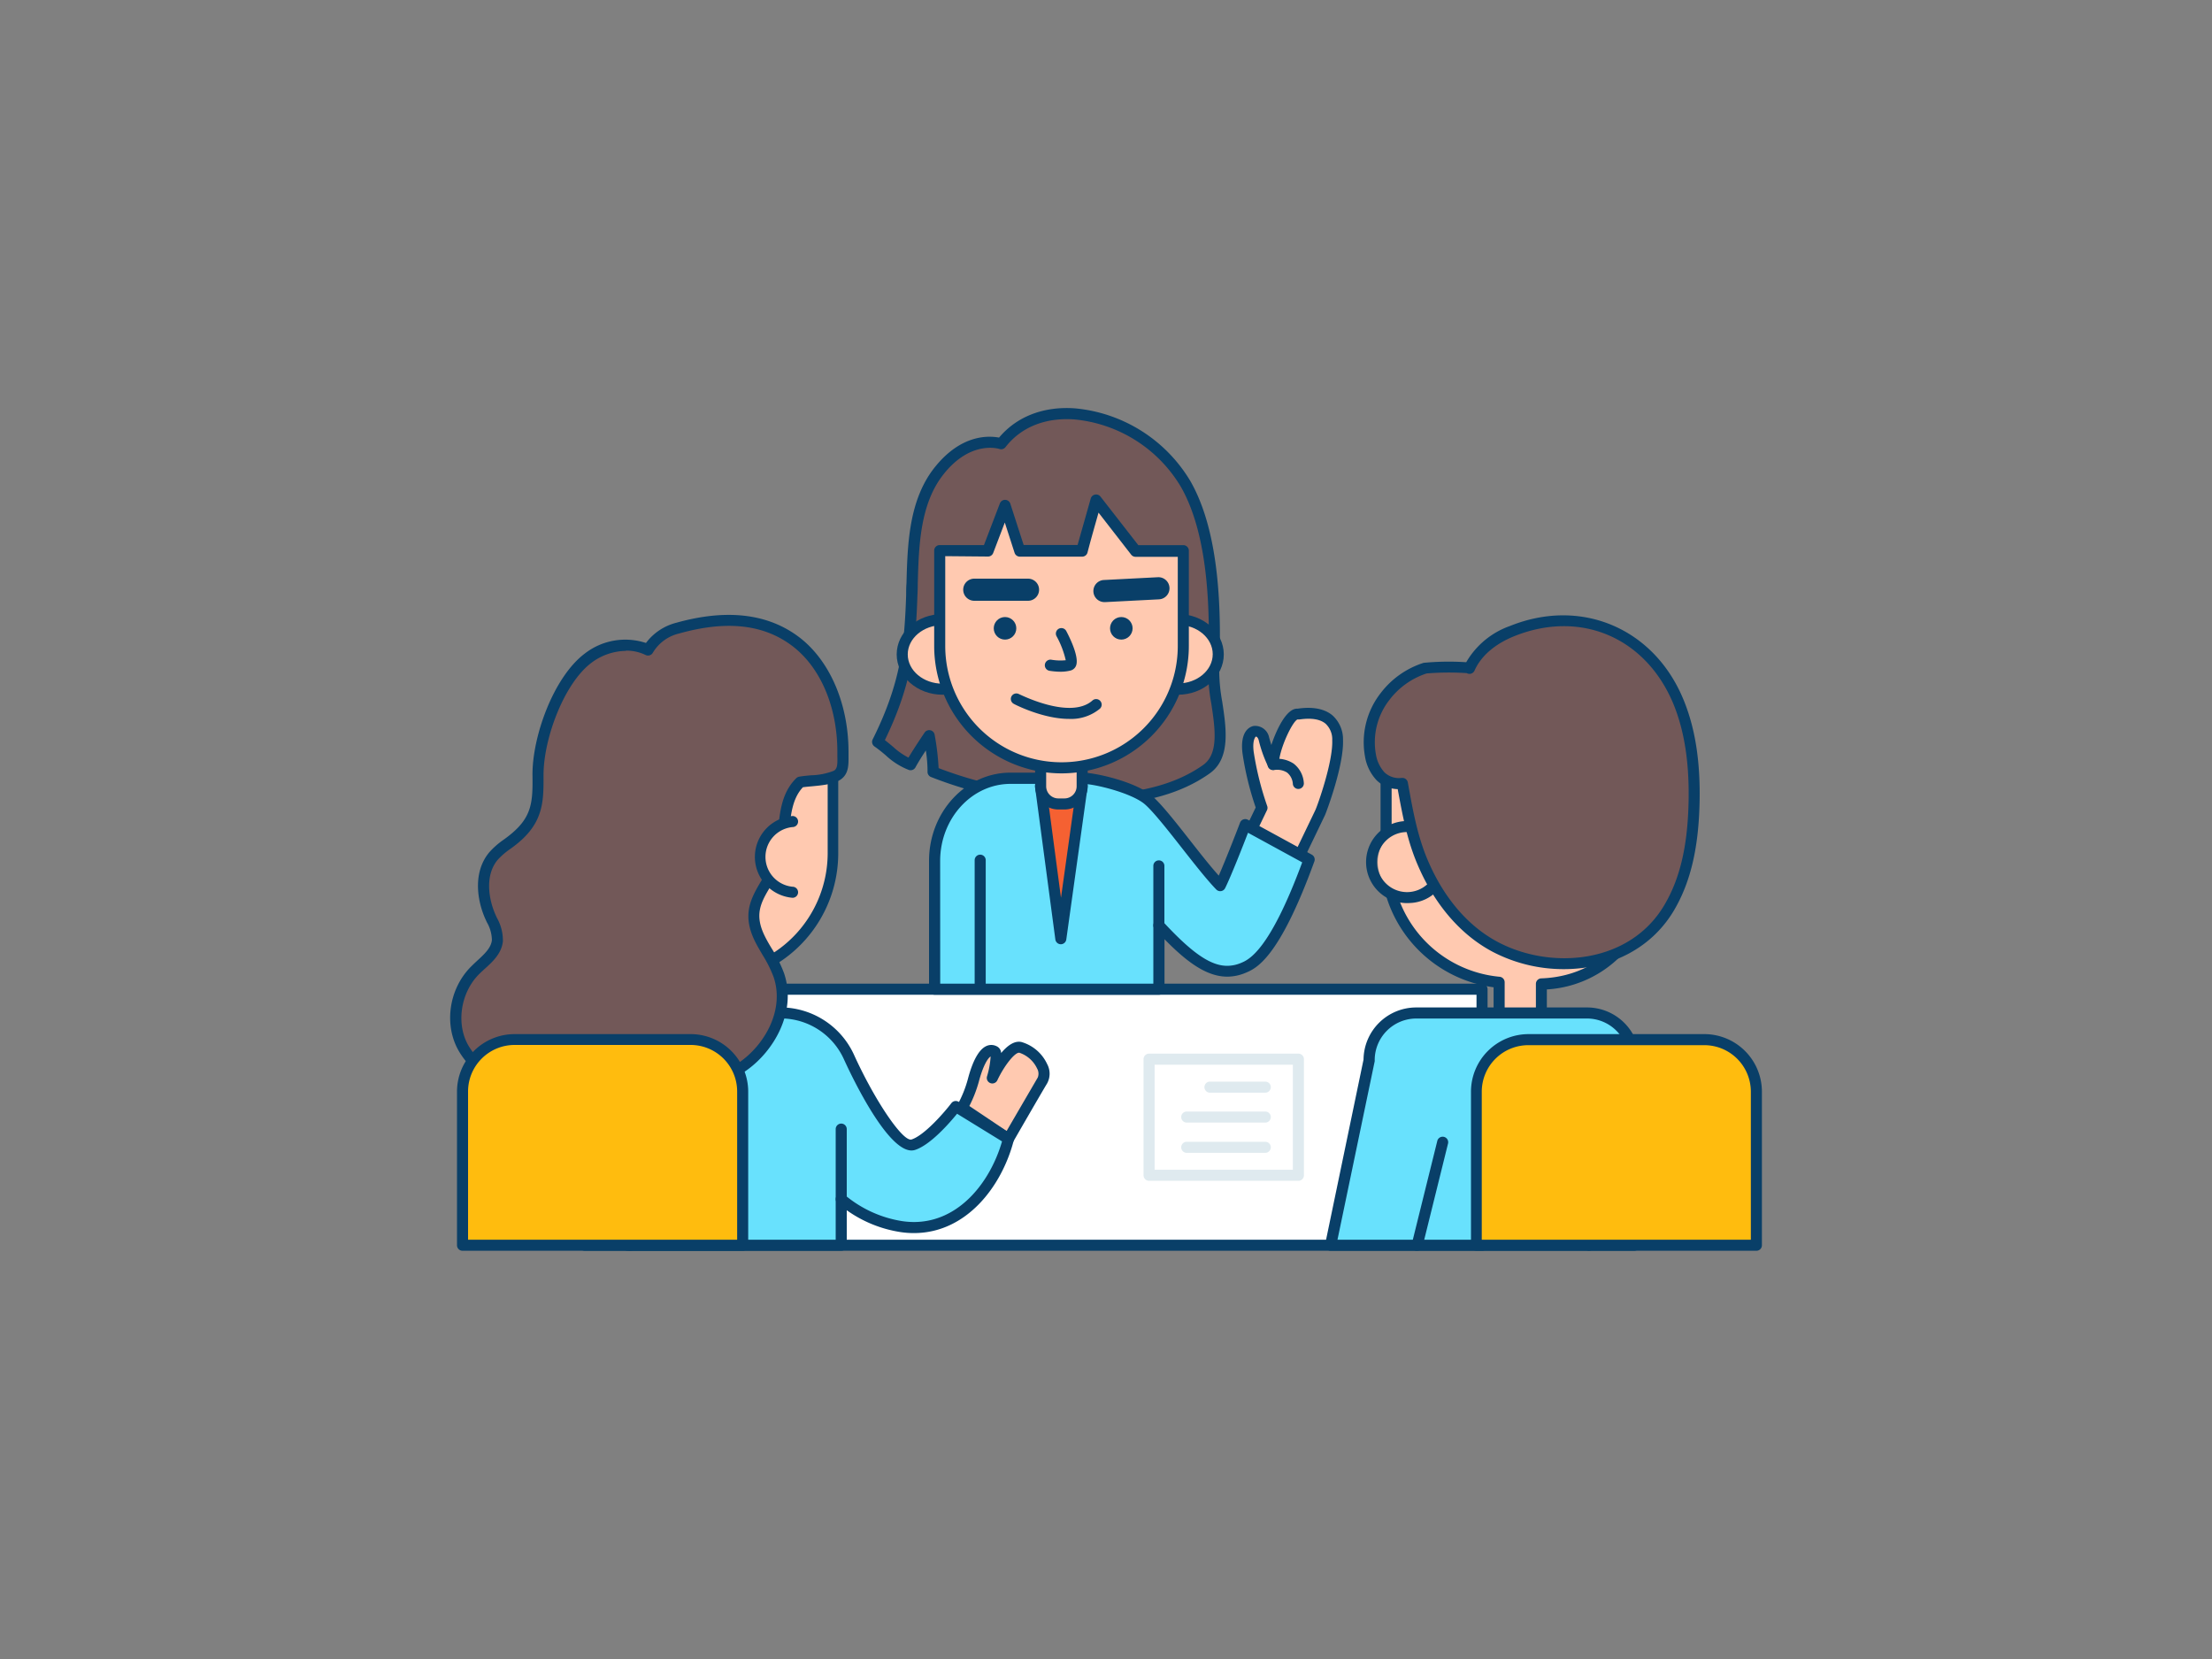 <svg xmlns="http://www.w3.org/2000/svg" viewBox="0 0 400 300"><rect x="0" y="0" width="400" height="300" fill="#808080" stroke="none"/><g id="_115_team_meeting_outline" data-name="#115_team_meeting_outline"><path d="M193.91,179.88H178.22a1,1,0,0,1,0-2h15.69a1,1,0,0,1,0,2Z" fill="#093f68"/><rect x="113.48" y="178.88" width="154.53" height="46.31" fill="#fff"/><path d="M268,226.18H113.48a1,1,0,0,1-1-1v-46.3a1,1,0,0,1,1-1H268a1,1,0,0,1,1,1v46.3A1,1,0,0,1,268,226.18Zm-153.53-2H267v-44.3H114.48Z" fill="#093f68"/><ellipse cx="294.49" cy="156.86" rx="7.43" ry="6.4" fill="#ffc9b0"/><path d="M294.49,164.26c-4.64,0-8.42-3.32-8.42-7.4s3.78-7.4,8.42-7.4,8.43,3.32,8.43,7.4S299.14,164.26,294.49,164.26Zm0-12.8c-3.54,0-6.42,2.43-6.42,5.4s2.88,5.4,6.42,5.4,6.43-2.42,6.43-5.4S298,151.46,294.49,151.46Z" fill="#093f68"/><path d="M262.67,129.42c-6.37,10.94-10.72,4.75-12,2.6v23.3a22.4,22.4,0,0,0,20.44,22.31v4.78a3.83,3.83,0,0,0,7.65,0v-4.49c13.58-.5,20.21-12.2,20.21-22.6l-3.51-20.74S286.53,141.51,262.67,129.42Z" fill="#ffc9b0"/><path d="M274.91,187.23a4.82,4.82,0,0,1-4.82-4.82v-3.88a23.54,23.54,0,0,1-20.44-23.21V132a1,1,0,0,1,.73-1,1,1,0,0,1,1.12.45c1.3,2.13,2.67,3.21,4.06,3.21h0c1.88,0,4-2,6.23-5.79a1,1,0,0,1,1.32-.39c23,11.67,31.61,5.33,31.7,5.26a1,1,0,0,1,1-.14,1,1,0,0,1,.63.77l3.5,20.74a.88.88,0,0,1,0,.16A25.76,25.76,0,0,1,294.72,171a20.49,20.49,0,0,1-15,7.92v3.54A4.83,4.83,0,0,1,274.91,187.23Zm-23.26-52.29v20.38a21.51,21.51,0,0,0,19.53,21.31,1,1,0,0,1,.91,1v4.78a2.83,2.83,0,0,0,5.65,0v-4.49a1,1,0,0,1,1-1c12.6-.47,19.21-11.16,19.25-21.52l-3.26-19.26c-3.32,1.5-12.9,3.88-31.64-5.41-2.45,4-5,6-7.45,6h0A5.53,5.53,0,0,1,251.65,134.94Z" fill="#093f68"/><ellipse cx="255" cy="155.89" rx="5.87" ry="6.4" fill="#ffc9b0"/><path d="M255,163.29a7.42,7.42,0,1,1,6.87-7.4A7.16,7.16,0,0,1,255,163.29Zm0-12.8a5.43,5.43,0,1,0,4.87,5.4A5.16,5.16,0,0,0,255,150.49Z" fill="#093f68"/><path d="M257.29,156c-2-4.65-2.81-9.43-3.71-14.36a4.82,4.82,0,0,1-3.94-1.28,7.35,7.35,0,0,1-1.82-3.75A13.43,13.43,0,0,1,250.41,126a14.88,14.88,0,0,1,7.3-5.2c.88-.25,8.15-.29,8,.05,1.35-3.22,4.43-5.42,7.67-6.73,12.55-5.08,25,.38,30.11,12.74,2.4,5.82,3,12.23,2.83,18.52-.17,6.52-1.2,13.2-4.53,18.8-6.4,10.73-20.83,12.64-31.4,7C264.28,168,260,162.41,257.29,156Z" fill="#725858"/><path d="M282.81,175.25a27.73,27.73,0,0,1-12.88-3.13c-5.78-3.06-10.47-8.49-13.56-15.7h0c-1.93-4.49-2.75-9-3.62-13.72a5.68,5.68,0,0,1-3.82-1.61,8.2,8.2,0,0,1-2.09-4.26,14.44,14.44,0,0,1,2.77-11.42,15.76,15.76,0,0,1,7.83-5.55,48.35,48.35,0,0,1,7.7-.11,14.84,14.84,0,0,1,7.88-6.54c12.88-5.21,26.08.38,31.4,13.29,2.16,5.22,3.11,11.41,2.91,18.93-.21,8.16-1.7,14.29-4.67,19.28C298.29,172,290.54,175.25,282.81,175.25Zm-29.23-34.58a1,1,0,0,1,1,.82l.13.73c.85,4.68,1.66,9.1,3.51,13.42h0c2.91,6.78,7.28,11.87,12.65,14.71,9.55,5.06,23.76,4,30.08-6.66,2.79-4.69,4.19-10.51,4.39-18.32.19-7.23-.71-13.15-2.75-18.11-5-12-16.81-17.05-28.81-12.2-3.52,1.43-6,3.62-7.13,6.19h0a1,1,0,0,1-1.3.53l-.12-.06a49.66,49.66,0,0,0-7.25.06,13.83,13.83,0,0,0-6.77,4.84,12.42,12.42,0,0,0-2.4,9.81,6.35,6.35,0,0,0,1.55,3.24,3.81,3.81,0,0,0,3.12,1Z" fill="#093f68"/><path d="M287.35,226.18a1,1,0,0,1-1-1V194.63a1,1,0,0,1,2,0v30.55A1,1,0,0,1,287.35,226.18Z" fill="#093f68"/><path d="M256.11,183.18H287a8.52,8.52,0,0,1,8.52,8.52v33.48H240.63l7-33.48A8.52,8.52,0,0,1,256.11,183.18Z" fill="#68e1fd"/><path d="M295.5,226.18H240.63a1,1,0,0,1-1-1.2l6.94-33.38a9.53,9.53,0,0,1,9.52-9.42H287a9.53,9.53,0,0,1,9.52,9.52v33.48A1,1,0,0,1,295.5,226.18Zm-53.64-2H294.5V191.7a7.53,7.53,0,0,0-7.52-7.52H256.11a7.53,7.53,0,0,0-7.52,7.52,1.49,1.49,0,0,1,0,.21Zm5.73-32.48h0Z" fill="#093f68"/><line x1="256.26" y1="225.18" x2="260.87" y2="206.57" fill="#68e1fd"/><path d="M256.26,226.18a1,1,0,0,1-.24,0,1,1,0,0,1-.73-1.22l4.61-18.61a1,1,0,1,1,1.94.48l-4.61,18.62A1,1,0,0,1,256.26,226.18Z" fill="#093f68"/><path d="M276.36,188H308.2a9.41,9.41,0,0,1,9.41,9.41v27.81a0,0,0,0,1,0,0H266.95a0,0,0,0,1,0,0V197.37A9.41,9.41,0,0,1,276.36,188Z" fill="#ffbc0e"/><path d="M317.61,226.18H267a1,1,0,0,1-1-1V197.37A10.42,10.42,0,0,1,276.36,187H308.2a10.42,10.42,0,0,1,10.41,10.41v27.81A1,1,0,0,1,317.61,226.18Zm-49.66-2h48.66V197.37A8.42,8.42,0,0,0,308.2,189H276.36a8.42,8.42,0,0,0-8.41,8.41Z" fill="#093f68"/><ellipse cx="106.76" cy="155.93" rx="7.43" ry="6.4" fill="#ffc9b0"/><path d="M106.76,163.33c-4.64,0-8.42-3.32-8.42-7.4s3.78-7.4,8.42-7.4,8.43,3.32,8.43,7.4S111.41,163.33,106.76,163.33Zm0-12.8c-3.54,0-6.42,2.42-6.42,5.4s2.88,5.4,6.42,5.4,6.43-2.43,6.43-5.4S110.3,150.53,106.76,150.53Z" fill="#093f68"/><path d="M138.58,128.49c6.37,10.93,10.72,4.74,12,2.59v23.31a22.39,22.39,0,0,1-20.45,22.3v4.78a3.82,3.82,0,1,1-7.64,0V177c-13.58-.51-20.21-12.2-20.21-22.6l3.5-20.74S114.72,140.58,138.58,128.49Z" fill="#ffc9b0"/><path d="M126.34,186.29a4.82,4.82,0,0,1-4.82-4.82v-3.54a20.48,20.48,0,0,1-15-7.92,25.73,25.73,0,0,1-5.22-15.62.91.91,0,0,1,0-.17l3.51-20.74a1,1,0,0,1,.62-.76,1,1,0,0,1,1,.14c.08.06,8.86,6.31,31.7-5.26a1,1,0,0,1,1.31.38c2.2,3.78,4.35,5.78,6.23,5.8h0c1.39,0,2.75-1.08,4.05-3.22a1,1,0,0,1,1.13-.44,1,1,0,0,1,.73,1v23.31a23.54,23.54,0,0,1-20.45,23.2v3.88A4.82,4.82,0,0,1,126.34,186.29Zm-23-31.82c0,10.35,6.64,21.05,19.24,21.52a1,1,0,0,1,1,1v4.48a2.82,2.82,0,1,0,5.64,0v-4.78a1,1,0,0,1,.92-1,21.53,21.53,0,0,0,19.53-21.31V134a5.6,5.6,0,0,1-4,1.78c-2.49,0-5-2-7.45-6-18.74,9.28-28.32,6.91-31.64,5.41Z" fill="#093f68"/><path d="M113.9,226.18a1,1,0,0,1-1-1V194.63a1,1,0,0,1,2,0v30.55A1,1,0,0,1,113.9,226.18Z" fill="#093f68"/><path d="M174,200.32a21.73,21.73,0,0,0,2-5c.88-3.34,2.23-6,3.78-5.27.91.43-.37,4.84-.37,4.84s2.87-5.94,5.11-5.54,5.24,3.91,4,6-6.16,10.59-6.16,10.59Z" fill="#ffc9b0"/><path d="M182.36,206.94a1,1,0,0,1-.56-.17l-8.37-5.62a1,1,0,0,1-.3-1.34,20.87,20.87,0,0,0,1.9-4.71c.87-3.32,2-5.31,3.29-5.92a2.12,2.12,0,0,1,1.87,0,1.42,1.42,0,0,1,.85,1.24c1.07-1.27,2.33-2.26,3.64-2a7.38,7.38,0,0,1,4.68,4,3.66,3.66,0,0,1,0,3.48c-1.21,2-6.1,10.49-6.15,10.58a1,1,0,0,1-.64.47A.91.91,0,0,1,182.36,206.94ZM175.29,200l6.74,4.52c1.31-2.27,4.66-8,5.63-9.67a1.88,1.88,0,0,0-.12-1.63,5.46,5.46,0,0,0-3.2-2.85c-.76-.14-2.71,2.25-4,5a1,1,0,0,1-1.86-.71,15.91,15.91,0,0,0,.66-3.62c-.53.32-1.38,1.69-2.14,4.57A22.91,22.91,0,0,1,175.29,200Z" fill="#093f68"/><path d="M182.36,205.94c-2.07,8-8.22,16-17.1,16a15.53,15.53,0,0,1-2.33-.18,22.16,22.16,0,0,1-10.81-5v8.34H105.75V191.7a8.53,8.53,0,0,1,8.52-8.52h27.35a13.62,13.62,0,0,1,11.87,7.9c2.06,4.54,8.49,17,11.68,15.92s7.66-6.91,7.66-6.91Z" fill="#68e1fd"/><path d="M152.12,226.18H105.75a1,1,0,0,1-1-1V191.7a9.53,9.53,0,0,1,9.52-9.52h27.35a14.64,14.64,0,0,1,12.78,8.49c3.82,8.42,8.9,15.89,10.45,15.38,2.37-.78,6-5,7.19-6.57a1,1,0,0,1,1.31-.24l9.53,5.84a1,1,0,0,1,.45,1.11c-2.16,8.36-8.58,16.79-18.07,16.79a16,16,0,0,1-2.48-.19,22.67,22.67,0,0,1-9.66-3.94v6.33A1,1,0,0,1,152.12,226.18Zm-45.37-2h44.37v-7.34a1,1,0,0,1,1.63-.77,21.26,21.26,0,0,0,10.33,4.74,14.66,14.66,0,0,0,2.18.17c8.16,0,13.81-7.21,15.94-14.58l-8.13-5c-1.37,1.68-4.79,5.62-7.59,6.54-4.5,1.48-11.54-13.45-12.9-16.45a12.56,12.56,0,0,0-11-7.32H114.27a7.54,7.54,0,0,0-7.52,7.52Z" fill="#093f68"/><path d="M152.12,217.84a1,1,0,0,1-1-1V204.18a1,1,0,0,1,2,0v12.66A1,1,0,0,1,152.12,217.84Z" fill="#093f68"/><path d="M151.57,140.06a2.83,2.83,0,0,1-.28.2c-1.56.92-4.8.87-6.6,1.2-4.05,4-2.08,10.57-4.51,15.33s-5.67,7.45-2.64,13.29c1.09,2.09,2.5,4,3.27,6.27,2.06,6-1.33,13-6.58,16.58-8.16,5.64-18.43,4-27.73,4.65-7.86.53-18-.37-22.59-7.85-2.68-4.4-1.69-10.55,1.93-14.22,1.62-1.65,3.85-3.12,4.07-5.43.15-1.53-.66-3-1.28-4.36-1.56-3.52-1.89-8,.59-10.93A26.94,26.94,0,0,1,93,151.66c4.21-3.47,4.33-6.63,4.29-11.45-.05-6.61,3.63-17.12,9-21.19,3.08-2.31,7.43-3.19,10.87-1.45a8.44,8.44,0,0,1,5.33-3.95c7.13-2,14.9-2.32,21.14,2.26s8.75,12.69,8.76,20.1C152.41,137.6,152.66,139.18,151.57,140.06Z" fill="#725858"/><path d="M103,198.7c-9.69,0-16.54-2.89-19.92-8.45-2.86-4.7-2-11.34,2.08-15.44.36-.36.74-.72,1.13-1.08,1.29-1.19,2.52-2.31,2.66-3.74a6.61,6.61,0,0,0-.91-3.22l-.3-.65c-1.55-3.52-2.18-8.51.74-12a14.59,14.59,0,0,1,2.67-2.33c.41-.3.82-.61,1.21-.93,3.82-3.14,4-5.82,3.93-10.67-.06-7,3.81-17.76,9.45-22a11.93,11.93,0,0,1,11.07-1.92,9.89,9.89,0,0,1,5.46-3.65c9-2.52,16.38-1.7,22,2.42s9.16,12,9.17,20.91c0,.25,0,.5,0,.75,0,1.43.08,3.06-1.22,4.11h0a2.46,2.46,0,0,1-.41.28c-1.26.75-3.24.93-5,1.1-.58.05-1.15.1-1.62.17-1.89,2-2.18,4.86-2.49,7.84a19.44,19.44,0,0,1-1.61,7c-.51,1-1,1.91-1.56,2.77-2,3.28-3.25,5.44-1.08,9.61.35.69.75,1.36,1.14,2a24.18,24.18,0,0,1,2.18,4.38c2.35,6.86-1.72,14.11-6.95,17.72-6.49,4.49-14.17,4.56-21.59,4.64-2.2,0-4.48,0-6.64.19Q104.71,198.7,103,198.7Zm10.21-81a10.6,10.6,0,0,0-6.27,2.16c-5,3.77-8.7,13.87-8.65,20.38,0,4.47.07,8.34-4.65,12.23-.42.35-.86.68-1.3,1a13.13,13.13,0,0,0-2.33,2c-2.33,2.76-1.69,7-.44,9.87.09.21.19.41.28.62a8.33,8.33,0,0,1,1.09,4.25c-.22,2.19-1.85,3.7-3.3,5-.36.33-.72.66-1.06,1-3.36,3.41-4.15,9.12-1.79,13,4.25,7,14.13,7.88,21.68,7.37,2.21-.15,4.52-.17,6.75-.19,7.12-.07,14.48-.14,20.47-4.28,4.61-3.19,8.22-9.51,6.2-15.44a22.44,22.44,0,0,0-2-4c-.41-.7-.83-1.4-1.2-2.12-2.68-5.15-.91-8.12,1.14-11.55.5-.84,1-1.71,1.5-2.66A17.91,17.91,0,0,0,140.7,150c.34-3.3.69-6.72,3.29-9.28a1,1,0,0,1,.52-.27c.61-.11,1.33-.18,2.1-.25a12.12,12.12,0,0,0,4.17-.82l.16-.11c.51-.42.51-1.23.48-2.51,0-.26,0-.53,0-.8,0-8.25-3.13-15.46-8.35-19.3s-11.93-4.45-20.28-2.1a7.53,7.53,0,0,0-4.72,3.45,1,1,0,0,1-1.33.43A7.84,7.84,0,0,0,113.18,117.66Zm38.39,22.4h0Z" fill="#093f68"/><path d="M83.64,188H134.3a0,0,0,0,1,0,0v27.81a9.41,9.41,0,0,1-9.41,9.41H93.06a9.41,9.41,0,0,1-9.41-9.41V188A0,0,0,0,1,83.64,188Z" transform="translate(217.95 413.14) rotate(-180)" fill="#ffbc0e"/><path d="M134.3,226.18H83.64a1,1,0,0,1-1-1V197.37A10.42,10.42,0,0,1,93.06,187h31.83a10.42,10.42,0,0,1,10.41,10.41v27.81A1,1,0,0,1,134.3,226.18Zm-49.66-2H133.3V197.37a8.42,8.42,0,0,0-8.41-8.41H93.06a8.42,8.42,0,0,0-8.42,8.41Z" fill="#093f68"/><path d="M143.32,148.56a6.42,6.42,0,0,0,0,12.79" fill="#ffc9b0"/><path d="M143.32,162.35a7.42,7.42,0,0,1,0-14.79,1,1,0,0,1,0,2,5.42,5.42,0,0,0,0,10.79,1,1,0,0,1,0,2Z" fill="#093f68"/><path d="M181,80.27s-5.71-1.9-11.13,4.77c-5.07,6.25-4.8,15.21-5,22.65-.31,9-1,16.06-6.16,26.5,2.54,1.77,3.1,3,6,4.13,1-1.82,3.33-5.25,3.33-5.25a40,40,0,0,1,.74,6.51,73.94,73.94,0,0,0,30.18,5.09c6.65-.28,13.67-1.59,19.21-5.51,4.88-3.45,1.14-12.31,1.35-17.87.38-10.19.23-24.44-5.05-33.72C207.52,75.45,189,69.88,181,80.27Z" fill="#725858"/><path d="M195.86,145.73a75.39,75.39,0,0,1-27.5-5.22,1,1,0,0,1-.63-1,24.71,24.71,0,0,0-.31-3.8c-.67,1-1.43,2.22-1.88,3.06a1,1,0,0,1-1.25.44,13,13,0,0,1-4.07-2.58,26.47,26.47,0,0,0-2.09-1.65,1,1,0,0,1-.33-1.26c5.15-10.31,5.76-17.32,6.06-26.09,0-.71,0-1.42.06-2.15.19-7.11.41-15.18,5.21-21.1s9.72-5.58,11.53-5.25c3.2-3.81,8.05-5.69,13.7-5.29a27.18,27.18,0,0,1,20.93,13.21c5.43,9.54,5.56,24.11,5.18,34.25a32.48,32.48,0,0,0,.55,5.6c.73,4.82,1.56,10.3-2.33,13-4.91,3.47-11.36,5.33-19.74,5.69C197.93,145.71,196.89,145.73,195.86,145.73Zm-26.13-6.83a73.2,73.2,0,0,0,29.14,4.77c8-.34,14.08-2.08,18.67-5.32,2.88-2,2.18-6.66,1.5-11.12a33.87,33.87,0,0,1-.57-6c.37-9.89.26-24.09-4.92-33.18a25.15,25.15,0,0,0-19.33-12.21c-5.21-.36-9.61,1.42-12.38,5a1,1,0,0,1-1.11.35c-.21-.07-5.17-1.56-10,4.44-4.38,5.39-4.58,13.1-4.77,19.9q0,1.09-.06,2.16c-.3,8.81-.91,15.9-5.89,26.15.61.46,1.1.88,1.55,1.26a12.35,12.35,0,0,0,2.72,1.9c1.11-1.87,2.84-4.41,2.92-4.53a1,1,0,0,1,1.81.37A46.34,46.34,0,0,1,169.73,138.9Z" fill="#093f68"/><path d="M224.38,154c3,1.38,5.89,3,8.79,4.54l5.58-11.62c.35-.73,3.32-8.86,3.16-13.11-.23-6.12-6.66-4.71-7.34-4.67-1.65.11-4.27,6.22-4.33,9.12a23.73,23.73,0,0,1-1.67-4.66c-.58-2.08-3.41-2.13-2.86,2.47a55.54,55.54,0,0,0,2.47,10l-1.73,3.61Z" fill="#ffc9b0"/><path d="M233.17,159.54a1,1,0,0,1-.48-.12l-.43-.24c-2.7-1.46-5.49-3-8.3-4.27a1,1,0,0,1-.52-.57,1,1,0,0,1,0-.78l3.63-7.54a54.53,54.53,0,0,1-2.39-9.83c-.49-4.08,1.41-4.79,2-4.91a2.57,2.57,0,0,1,2.81,2.05c.14.51.28,1,.41,1.39,1-3,2.73-6.45,4.55-6.57l.2,0c1-.14,4.18-.57,6.3,1.21a5.82,5.82,0,0,1,1.91,4.45c.17,4.61-3,13-3.25,13.57h0l-.83,1.73-4.76,9.9a1,1,0,0,1-.59.51A.84.84,0,0,1,233.17,159.54Zm-7.45-6c2.38,1.14,4.72,2.4,7,3.64l5.13-10.67c.38-.8,3.21-8.7,3.06-12.64a3.86,3.86,0,0,0-1.2-3c-1.44-1.22-3.92-.88-4.74-.77l-.34,0c-.9.33-3.33,5.36-3.39,8.14a1,1,0,0,1-1.87.48,23.71,23.71,0,0,1-1.76-4.89c-.13-.47-.39-.65-.49-.63s-.67.62-.42,2.71a55.22,55.22,0,0,0,2.43,9.79,1,1,0,0,1,0,.77Z" fill="#093f68"/><path d="M234.79,142.67a1,1,0,0,1-1-.88,2.87,2.87,0,0,0-1.05-2.09,3.41,3.41,0,0,0-2.32-.46,1,1,0,0,1-1.18-.79,1,1,0,0,1,.8-1.17,5.44,5.44,0,0,1,3.88.8,4.79,4.79,0,0,1,1.85,3.46,1,1,0,0,1-.86,1.12Z" fill="#093f68"/><path d="M225.16,149.12s-3.1,8.09-4.51,11c-3.58-3.67-10.32-13.39-13.22-15.66s-9.64-3.74-11.59-3.74h-13.1c-7.58,0-13.72,6.69-13.72,14.94v23.22h40.54V167.33c5,5.41,8.72,8.28,12.35,8.28a7.47,7.47,0,0,0,2.88-.6c1.72-.71,5.66-2.36,11.93-19.58Z" fill="#68e1fd"/><path d="M209.56,179.88H169a1,1,0,0,1-1-1V155.66c0-8.79,6.6-15.94,14.72-15.94h13.1c2.12,0,9.12,1.53,12.2,3.95,1.71,1.34,4.46,4.84,7.37,8.55,1.73,2.21,3.52,4.48,5,6.12,1.51-3.45,3.83-9.51,3.85-9.58a1,1,0,0,1,.59-.58,1,1,0,0,1,.83.06l11.56,6.31a1,1,0,0,1,.46,1.22c-6.42,17.64-10.52,19.35-12.49,20.17a8.59,8.59,0,0,1-3.25.67c-3.74,0-7.32-2.64-11.36-6.77v9A1,1,0,0,1,209.56,179.88Zm-39.54-2h38.54V167.33a1,1,0,0,1,1.73-.68c5.23,5.66,8.6,8,11.63,8a6.47,6.47,0,0,0,2.49-.52c1.41-.59,5.13-2.14,11.07-18.19l-9.8-5.35c-.89,2.3-3,7.7-4.13,10a1,1,0,0,1-.73.55,1,1,0,0,1-.88-.29c-1.63-1.67-3.91-4.57-6.11-7.37-2.7-3.45-5.5-7-7-8.2-2.6-2-9-3.53-11-3.53h-13.1c-7,0-12.72,6.25-12.72,13.94Z" fill="#093f68"/><polygon points="188.18 142.19 191.84 169.75 195.69 142.19 188.18 142.19" fill="#f56132"/><path d="M191.84,170.75h0a1,1,0,0,1-1-.87l-3.67-27.56a1,1,0,0,1,1-1.14h7.51a1,1,0,0,1,.76.35,1,1,0,0,1,.23.79l-3.85,27.57A1,1,0,0,1,191.84,170.75Zm-2.52-27.57,2.54,19.17,2.68-19.17Z" fill="#093f68"/><path d="M188.18,137.86h7.52a0,0,0,0,1,0,0v4.33a3.19,3.19,0,0,1-3.19,3.19h-1.13a3.19,3.19,0,0,1-3.19-3.19v-4.33A0,0,0,0,1,188.18,137.86Z" fill="#ffc9b0"/><path d="M192.5,146.38h-1.13a4.2,4.2,0,0,1-4.19-4.2v-4.32a1,1,0,0,1,1-1h7.51a1,1,0,0,1,1,1v4.32A4.2,4.2,0,0,1,192.5,146.38Zm-3.32-7.52v3.32a2.2,2.2,0,0,0,2.19,2.2h1.13a2.2,2.2,0,0,0,2.19-2.2v-3.32Z" fill="#093f68"/><ellipse cx="170.45" cy="118.34" rx="7.3" ry="6.29" fill="#ffc9b0"/><path d="M170.45,125.63c-4.57,0-8.3-3.27-8.3-7.29s3.73-7.3,8.3-7.3,8.31,3.28,8.31,7.3S175,125.63,170.45,125.63Zm0-12.59c-3.47,0-6.3,2.38-6.3,5.3s2.83,5.29,6.3,5.29,6.31-2.38,6.31-5.29S173.93,113,170.45,113Z" fill="#093f68"/><ellipse cx="213.02" cy="118.34" rx="7.3" ry="6.29" fill="#ffc9b0"/><path d="M213,125.63c-4.58,0-8.31-3.27-8.31-7.29s3.73-7.3,8.31-7.3,8.3,3.28,8.3,7.3S217.6,125.63,213,125.63ZM213,113c-3.48,0-6.31,2.38-6.31,5.3s2.83,5.29,6.31,5.29,6.3-2.38,6.3-5.29S216.5,113,213,113Z" fill="#093f68"/><path d="M205.33,99.67l-7.13-9.16s-1.6,5.64-2.58,9.13l-11.24,0-2.64-8.18-3.12,8.16-8.71,0v17.25a22,22,0,0,0,22,22h0a22,22,0,0,0,22-22V99.7Z" fill="#ffc9b0"/><path d="M191.93,139.85a23.05,23.05,0,0,1-23-23V99.57a1,1,0,0,1,.29-.71,1,1,0,0,1,.71-.29h0l8,0,2.87-7.51a1,1,0,0,1,1.89,0l2.42,7.49,9.75,0,2.38-8.4a1,1,0,0,1,.77-.71,1,1,0,0,1,1,.37l6.83,8.77,8.14,0a1,1,0,0,1,1,1v17.12A23.05,23.05,0,0,1,191.93,139.85Zm-21-39.28v16.25a21,21,0,1,0,42.05,0V100.69l-7.63,0a1,1,0,0,1-.79-.38l-5.91-7.61c-.56,2-1.43,5-2,7.24a1,1,0,0,1-1,.72h0l-11.23,0a1,1,0,0,1-.95-.69l-1.77-5.48-2.1,5.51a1,1,0,0,1-.94.64h0Z" fill="#093f68"/><circle cx="181.74" cy="113.62" r="2.04" fill="#093f68"/><circle cx="202.77" cy="113.62" r="2.04" fill="#093f68"/><path d="M191.83,121.47a13.09,13.09,0,0,1-2.05-.17,1,1,0,1,1,.35-2,9.65,9.65,0,0,0,2.59.09,16.58,16.58,0,0,0-1.67-4.35,1,1,0,0,1,.42-1.35,1,1,0,0,1,1.35.43c.92,1.75,2.36,4.91,1.74,6.31a1.45,1.45,0,0,1-1,.83A7.24,7.24,0,0,1,191.83,121.47Z" fill="#093f68"/><path d="M185.9,108.64h0l-9.72,0a2,2,0,1,1,0-4h0l9.72,0a2,2,0,0,1,0,4Z" fill="#093f68"/><path d="M199.77,108.88a2,2,0,0,1-.1-4l9.71-.5a2,2,0,1,1,.2,4l-9.71.5Z" fill="#093f68"/><path d="M193.33,130c-4.71,0-9.72-2.56-10-2.72a1,1,0,0,1-.43-1.34,1,1,0,0,1,1.35-.43c.09,0,9.27,4.74,13.3,1.16a1,1,0,0,1,1.41.08,1,1,0,0,1-.08,1.42A8.16,8.16,0,0,1,193.33,130Z" fill="#093f68"/><path d="M209.56,168.33a1,1,0,0,1-1-1V156.58a1,1,0,1,1,2,0v10.75A1,1,0,0,1,209.56,168.33Z" fill="#093f68"/><path d="M177.25,179.29a1,1,0,0,1-1-1V155.55a1,1,0,0,1,2,0v22.74A1,1,0,0,1,177.25,179.29Z" fill="#093f68"/><path d="M234.79,213.53h-27a1,1,0,0,1-1-1v-21a1,1,0,0,1,1-1h27a1,1,0,0,1,1,1v21A1,1,0,0,1,234.79,213.53Zm-26-2h25v-19h-25Z" fill="#dfeaef"/><path d="M228.8,208.47H214.6a1,1,0,0,1,0-2h14.2a1,1,0,0,1,0,2Z" fill="#dfeaef"/><path d="M228.8,203H214.6a1,1,0,0,1,0-2h14.2a1,1,0,0,1,0,2Z" fill="#dfeaef"/><path d="M228.8,197.59h-10a1,1,0,0,1,0-2h10a1,1,0,0,1,0,2Z" fill="#dfeaef"/></g></svg>